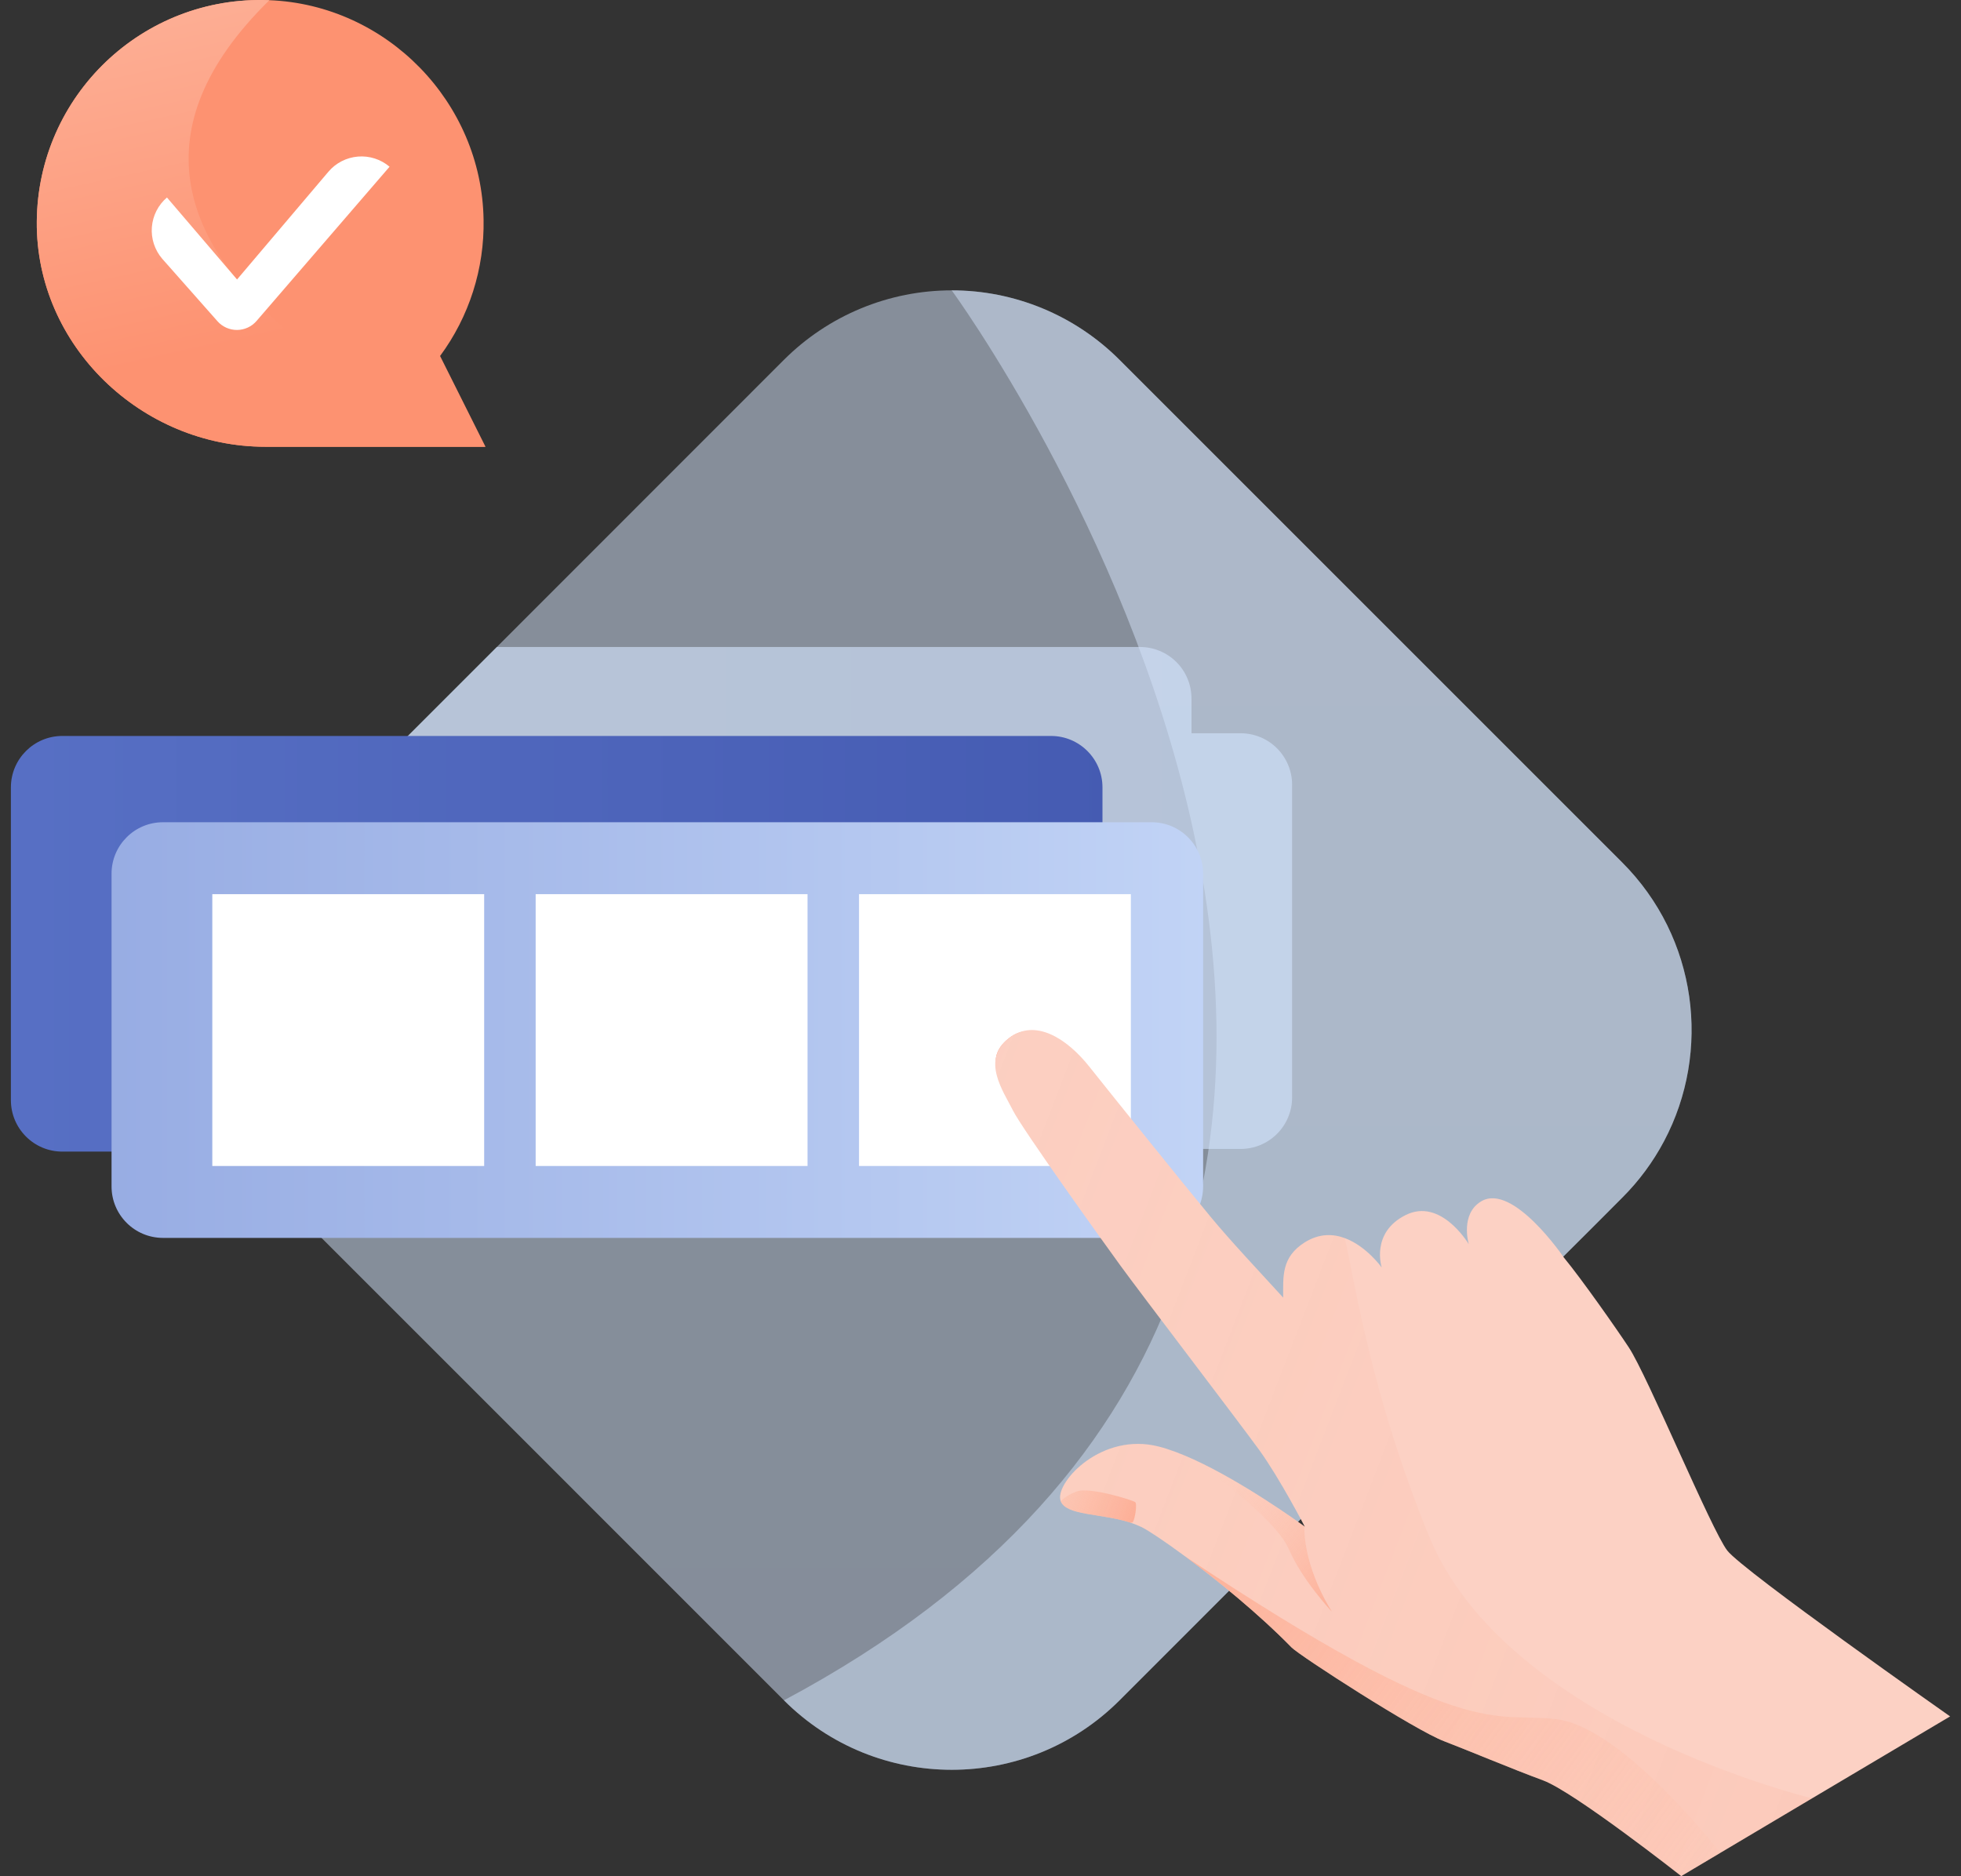 <svg width="139" height="133" viewBox="0 0 139 133" fill="none" xmlns="http://www.w3.org/2000/svg">
<rect x="0" y="0" width="139" height="133" fill="#333333" stroke="none"/>
<g clip-path="url(#clip0_160_1217)">
<path opacity="0.51" d="M117.954 80.896C117.17 82.378 116.167 83.733 114.979 84.915L112.986 86.914L111.454 88.443L109.913 89.982L88.924 110.97L79.358 120.539C72.788 127.108 62.133 127.108 55.566 120.539L31.887 96.856L25.012 89.982L23.474 88.443L19.948 84.915C18.898 83.867 17.992 82.685 17.251 81.399C13.554 74.973 14.454 66.624 19.948 61.13L29.517 51.567L35.216 45.868L53.572 27.504L55.564 25.512C57.126 23.95 58.981 22.71 61.022 21.865C63.063 21.019 65.251 20.584 67.46 20.584C69.67 20.584 71.857 21.019 73.898 21.865C75.939 22.71 77.794 23.95 79.356 25.512L114.974 61.13C120.327 66.48 121.322 74.542 117.954 80.896Z" fill="url(#paint0_linear_160_1217)"/>
<path opacity="0.48" d="M117.954 80.897C117.169 82.378 116.166 83.734 114.978 84.917L112.985 86.915L111.451 88.443L109.913 89.982L88.924 110.971L79.359 120.541C72.791 127.109 62.136 127.109 55.568 120.541C116.76 87.915 67.459 20.584 67.459 20.584C69.669 20.581 71.858 21.015 73.9 21.86C75.942 22.706 77.797 23.947 79.358 25.512L84.321 30.475L114.976 61.133C120.326 66.481 121.32 74.542 117.954 80.897Z" fill="url(#paint1_linear_160_1217)"/>
<path opacity="0.62" d="M91.587 55.632V77.802C91.587 78.77 91.202 79.699 90.517 80.383C89.833 81.068 88.905 81.452 87.937 81.452H17.862C17.657 81.452 17.453 81.434 17.252 81.398C13.554 74.972 14.454 66.623 19.949 61.129L29.518 51.566L35.217 45.867H80.805C81.773 45.867 82.7 46.251 83.385 46.935C84.069 47.619 84.454 48.546 84.455 49.513V51.982H87.939C88.907 51.983 89.835 52.368 90.518 53.052C91.202 53.737 91.587 54.664 91.587 55.632Z" fill="url(#paint2_linear_160_1217)"/>
<path d="M74.498 52.174H4.42C2.406 52.174 0.772 53.807 0.772 55.822V77.993C0.772 80.008 2.406 81.641 4.42 81.641H74.498C76.513 81.641 78.146 80.008 78.146 77.993V55.822C78.146 53.807 76.513 52.174 74.498 52.174Z" fill="url(#paint3_linear_160_1217)"/>
<path d="M81.633 58.291H11.554C9.54 58.291 7.907 59.924 7.907 61.939V84.11C7.907 86.125 9.54 87.758 11.554 87.758H81.633C83.647 87.758 85.28 86.125 85.28 84.11V61.939C85.28 59.924 83.647 58.291 81.633 58.291Z" fill="url(#paint4_linear_160_1217)"/>
<path d="M34.319 63.39H15.049V82.66H34.319V63.39Z" fill="white"/>
<path d="M57.239 63.39H37.969V82.66H57.239V63.39Z" fill="white"/>
<path d="M80.159 63.39H60.889V82.66H80.159V63.39Z" fill="white"/>
<path d="M34.414 31.672H18.806C10.022 31.672 2.531 24.488 2.608 15.703C2.679 6.801 10.093 -0.348 19.097 0.013C27.416 0.345 34.144 7.244 34.277 15.57C34.342 19.044 33.258 22.442 31.194 25.237L34.414 31.672Z" fill="#FD9271"/>
<path d="M34.414 31.672H18.806C10.022 31.672 2.531 24.488 2.608 15.703C2.679 6.801 10.093 -0.348 19.097 0.013C0.111 18.612 34.414 31.672 34.414 31.672Z" fill="url(#paint5_linear_160_1217)"/>
<path d="M18.185 22.753C18.014 22.952 17.802 23.112 17.563 23.222C17.325 23.332 17.065 23.39 16.802 23.392C16.54 23.393 16.28 23.338 16.04 23.231C15.8 23.124 15.586 22.967 15.412 22.77L11.494 18.339C10.964 17.719 10.701 16.913 10.765 16.1C10.829 15.286 11.213 14.531 11.834 14.001L16.802 19.813L23.276 12.177C23.804 11.554 24.557 11.167 25.371 11.1C26.184 11.033 26.991 11.292 27.613 11.819L18.185 22.753Z" fill="white"/>
<path d="M71.519 73.598C72.409 72.9 73.29 73.038 73.925 73.383C74.561 73.728 76.351 76.481 76.329 77.054C76.307 77.626 74.226 79.372 73.591 79.304C72.748 79.212 71.115 76.794 70.769 76.046C70.423 75.297 70.487 74.408 71.519 73.598Z" fill="url(#paint6_linear_160_1217)"/>
<path d="M138.228 121.681L128.447 127.488L128.441 127.491L121.937 131.356L121.934 131.358L119.171 133C119.171 133 111.567 127.02 109.378 126.215C107.19 125.41 103.869 124.014 102.377 123.446C100.342 122.687 92.126 117.381 91.549 116.791C89.223 114.41 86.271 112.014 84.031 110.353C84.014 110.343 83.998 110.331 83.982 110.319C82.542 109.255 81.403 108.501 80.926 108.263C80.663 108.139 80.393 108.031 80.118 107.938C78.078 107.277 75.578 107.453 75.187 106.423C75.173 106.383 75.163 106.342 75.155 106.3C74.899 105.003 78.107 101.518 82.136 102.551C82.899 102.746 83.741 103.068 84.605 103.463L84.608 103.466H84.613C88.135 105.082 92.049 107.911 92.454 108.207L92.488 108.233C92.488 108.233 90.72 104.817 89.253 102.787C87.787 100.769 80.827 91.661 79.426 89.731C78.025 87.802 72.439 80.016 71.787 78.699C71.134 77.382 69.507 75.14 71.518 73.596C73.379 72.159 75.641 73.642 77.208 75.612C78.774 77.581 83.855 83.907 85.839 86.299C87.18 87.926 89.363 90.249 90.956 91.994C90.956 90.516 90.81 89.131 92.483 88.076C93.503 87.435 94.482 87.464 95.321 87.774H95.324C96.865 88.344 97.938 89.856 97.938 89.856C97.938 89.856 97.132 87.378 99.648 86.133C102.098 84.919 104.015 88.054 104.108 88.2C104.076 88.085 103.517 86.047 104.99 85.167C107.236 83.819 110.855 89.155 110.855 89.155C112.155 90.736 114.619 94.254 115.453 95.521C116.767 97.502 121.316 108.482 122.434 109.925C123.552 111.369 138.228 121.681 138.228 121.681Z" fill="#FCD1C4"/>
<path d="M80.476 106.501C80.615 106.644 80.436 107.811 80.271 107.932C80.221 107.945 80.168 107.948 80.116 107.941C78.077 107.28 75.578 107.455 75.186 106.425C75.417 106.187 75.818 105.913 76.341 105.728C77.264 105.404 80.344 106.359 80.476 106.501Z" fill="url(#paint7_linear_160_1217)"/>
<path opacity="0.2" d="M128.447 127.488L128.441 127.491L121.937 131.356L121.934 131.358L119.171 133C119.171 133 111.567 127.02 109.378 126.215C107.19 125.41 103.869 124.014 102.377 123.446C100.342 122.687 92.126 117.381 91.549 116.791C89.223 114.41 86.271 112.014 84.031 110.353C84.014 110.343 83.998 110.331 83.982 110.319C82.542 109.255 81.403 108.501 80.926 108.263C80.663 108.139 80.393 108.031 80.118 107.938C78.078 107.277 75.578 107.453 75.187 106.423C75.173 106.383 75.163 106.342 75.155 106.3C74.899 105.003 78.107 101.518 82.136 102.551C82.899 102.746 83.741 103.068 84.605 103.463L84.608 103.466H84.613C88.135 105.082 92.049 107.911 92.454 108.207L92.488 108.233C92.488 108.233 90.72 104.817 89.253 102.787C87.787 100.769 80.827 91.661 79.426 89.731C78.025 87.802 72.439 80.016 71.787 78.699C71.134 77.382 69.507 75.14 71.518 73.596C73.379 72.159 75.641 73.642 77.208 75.612C78.774 77.581 83.855 83.907 85.839 86.299C87.18 87.926 89.363 90.249 90.956 91.994C90.956 90.516 90.81 89.131 92.483 88.076C93.503 87.435 94.482 87.464 95.321 87.774H95.324C96.155 91.526 97.253 98.967 101.275 108.864C106.737 122.302 128.447 127.488 128.447 127.488Z" fill="url(#paint8_linear_160_1217)"/>
<path d="M121.937 131.356L121.935 131.358L119.171 133C119.171 133 111.567 127.02 109.379 126.215C107.19 125.41 103.87 124.014 102.378 123.446C100.342 122.687 92.126 117.381 91.55 116.79C89.224 114.41 86.271 112.014 84.031 110.353C104.149 123.731 105.811 121.331 110.331 121.88C115.077 122.457 121.937 131.356 121.937 131.356Z" fill="url(#paint9_linear_160_1217)"/>
<path d="M94.413 114.262C94.269 114.113 92.282 111.974 91.334 109.783C90.362 107.546 84.785 103.593 84.608 103.469H84.614C88.136 105.085 92.049 107.914 92.454 108.21C92.438 111.206 94.298 114.087 94.413 114.262Z" fill="url(#paint10_linear_160_1217)"/>
</g>
<defs>
<linearGradient id="paint0_linear_160_1217" x1="67.462" y1="32.839" x2="67.462" y2="182.548" gradientUnits="userSpaceOnUse">
<stop stop-color="#D6E6FD"/>
<stop offset="1" stop-color="#D2E3FD"/>
</linearGradient>
<linearGradient id="paint1_linear_160_1217" x1="87.734" y1="32.839" x2="87.734" y2="182.548" gradientUnits="userSpaceOnUse">
<stop stop-color="#D6E6FD"/>
<stop offset="1" stop-color="#D2E3FD"/>
</linearGradient>
<linearGradient id="paint2_linear_160_1217" x1="15.021" y1="63.66" x2="91.587" y2="63.66" gradientUnits="userSpaceOnUse">
<stop stop-color="#D6E6FD"/>
<stop offset="1" stop-color="#D2E3FD"/>
</linearGradient>
<linearGradient id="paint3_linear_160_1217" x1="-19.892" y1="66.907" x2="178.499" y2="66.907" gradientUnits="userSpaceOnUse">
<stop stop-color="#5C75C9"/>
<stop offset="1" stop-color="#2E419B"/>
</linearGradient>
<linearGradient id="paint4_linear_160_1217" x1="-102.811" y1="73.025" x2="116.565" y2="73.025" gradientUnits="userSpaceOnUse">
<stop stop-color="#5C75C9"/>
<stop offset="1" stop-color="#D2E3FD"/>
</linearGradient>
<linearGradient id="paint5_linear_160_1217" x1="18.395" y1="24.052" x2="6.165" y2="-31.66" gradientUnits="userSpaceOnUse">
<stop stop-color="#FD9271"/>
<stop offset="1" stop-color="#FED4C4"/>
</linearGradient>
<linearGradient id="paint6_linear_160_1217" x1="70.472" y1="75.464" x2="76.36" y2="76.963" gradientUnits="userSpaceOnUse">
<stop stop-color="#FD9271"/>
<stop offset="1" stop-color="#FED4C4" stop-opacity="0"/>
</linearGradient>
<linearGradient id="paint7_linear_160_1217" x1="84.31" y1="109.113" x2="69.087" y2="103.253" gradientUnits="userSpaceOnUse">
<stop stop-color="#FD9271"/>
<stop offset="1" stop-color="#FED4C4" stop-opacity="0"/>
</linearGradient>
<linearGradient id="paint8_linear_160_1217" x1="185.844" y1="137.43" x2="-22.929" y2="57.065" gradientUnits="userSpaceOnUse">
<stop stop-color="#FD9271"/>
<stop offset="1" stop-color="#FED4C4" stop-opacity="0"/>
</linearGradient>
<linearGradient id="paint9_linear_160_1217" x1="65.089" y1="92.545" x2="136.777" y2="145.065" gradientUnits="userSpaceOnUse">
<stop stop-color="#FD9271"/>
<stop offset="1" stop-color="#FED4C4" stop-opacity="0"/>
</linearGradient>
<linearGradient id="paint10_linear_160_1217" x1="99.713" y1="116.466" x2="84.546" y2="103.834" gradientUnits="userSpaceOnUse">
<stop stop-color="#FD9271"/>
<stop offset="1" stop-color="#FED4C4" stop-opacity="0"/>
</linearGradient>
<clipPath id="clip0_160_1217">
<rect width="137.455" height="133" fill="white" transform="translate(0.772)"/>
</clipPath>
</defs>
</svg>
